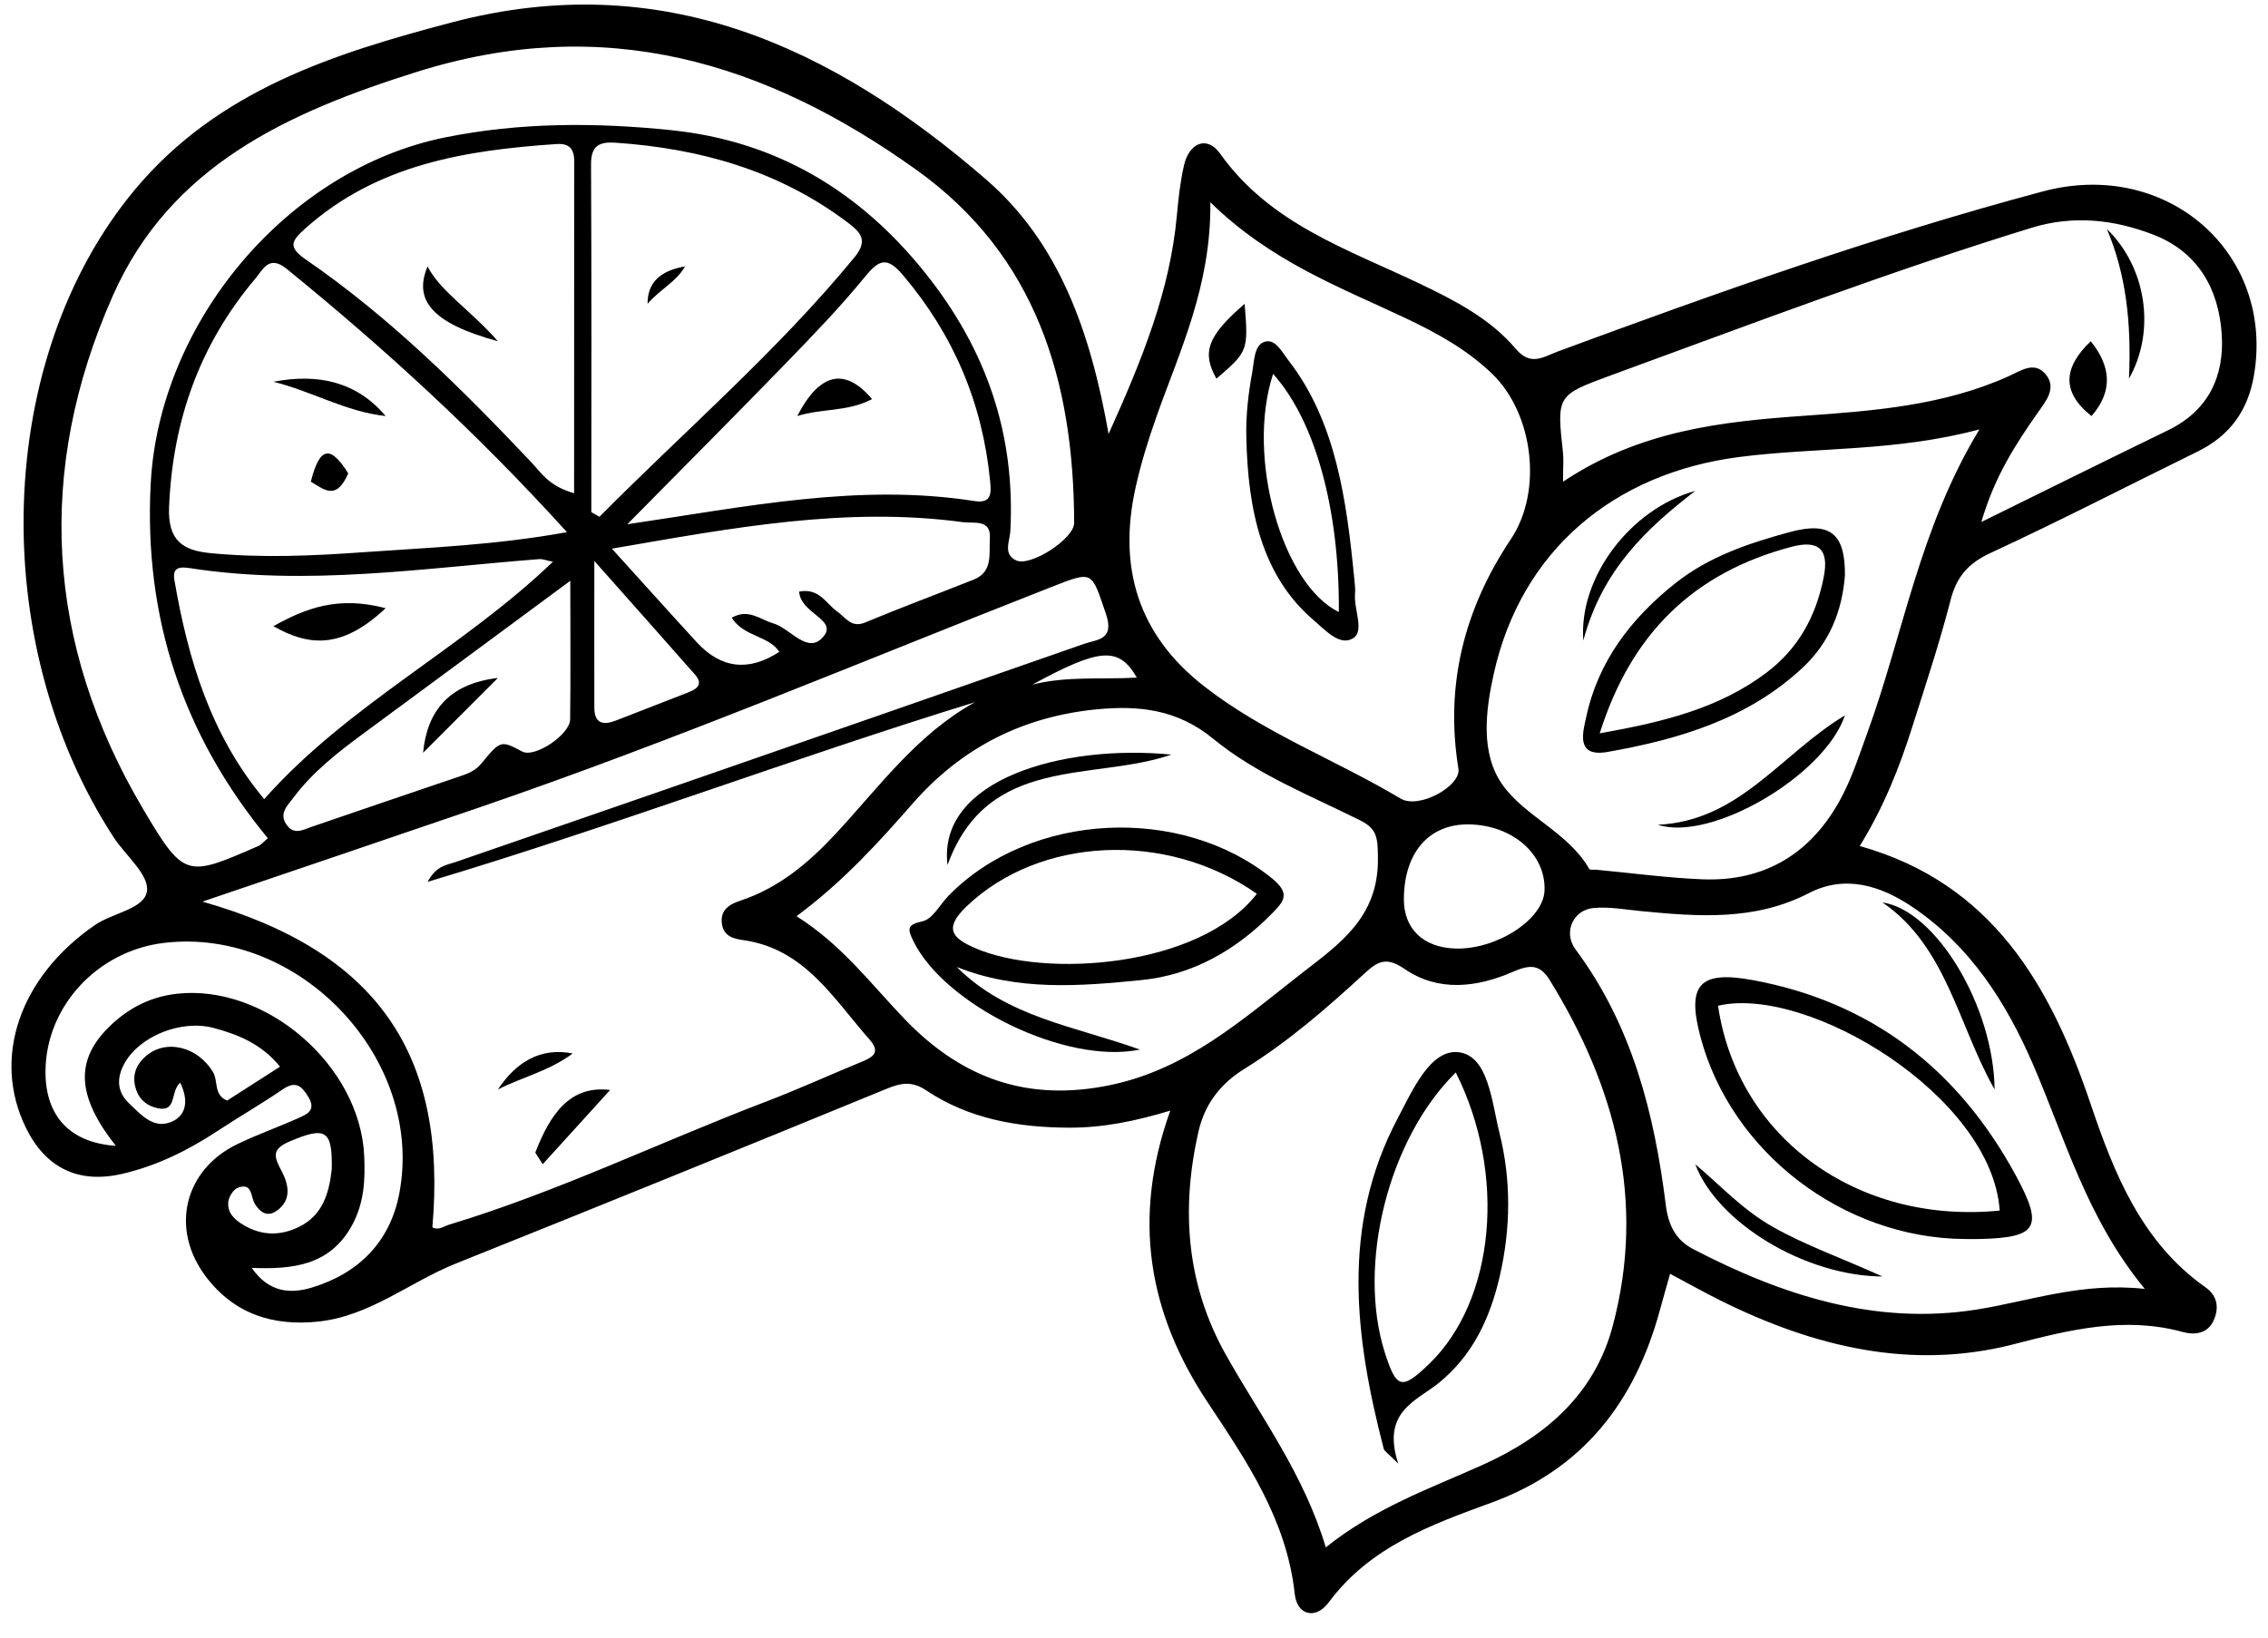 <svg width="90" height="65" viewBox="0 0 90 65" fill="none" xmlns="http://www.w3.org/2000/svg">
<path d="M66.275 50.556C66.124 51.093 65.993 51.542 65.871 51.994C64.882 55.637 62.83 58.312 59.182 59.645C56.776 60.523 54.358 61.398 52.721 63.609C52.218 64.289 51.471 64.125 51.378 63.265C51.061 60.331 49.48 58.009 47.925 55.666C45.577 52.128 44.905 48.374 46.44 44.083C45.042 44.506 43.751 44.766 42.42 44.76C40.397 44.751 38.461 44.419 36.752 43.278C36.176 42.893 35.737 42.987 35.153 43.229C29.477 45.559 23.791 47.87 18.094 50.151C16.263 50.883 14.693 52.233 12.644 52.455C10.827 52.65 9.284 52.151 8.162 50.661C6.744 48.774 7.305 46.437 9.412 45.416C10.194 45.037 11.016 44.748 11.81 44.393C12.153 44.238 12.566 44.089 12.24 43.547C11.981 43.118 11.743 42.879 11.223 43.237C10.386 43.812 9.502 44.317 8.653 44.877C7.473 45.656 6.223 46.277 4.84 46.595C3.113 46.992 1.811 46.364 1.026 44.76C-0.328 41.989 0.779 38.775 3.77 36.715C4.476 36.228 5.755 36.079 5.834 35.353C5.906 34.703 4.971 33.947 4.503 33.224C-0.555 25.444 -0.198 14.2 5.34 7.543C8.624 3.594 13.205 2.133 17.937 0.887C26.268 -1.306 33.031 1.85 39.118 7.112C42.01 9.614 43.263 13.112 43.992 17.225C45.353 14.206 46.425 11.528 46.698 8.582C46.76 7.905 46.832 7.226 46.983 6.566C47.19 5.656 47.905 5.373 48.419 6.1C50.399 8.888 53.477 9.892 56.34 11.26C57.744 11.931 59.136 12.648 60.156 13.853C60.746 14.55 61.252 14.162 61.816 13.952C68.161 11.607 74.535 9.34 81.075 7.596C85.999 6.283 90.275 10.049 89.441 14.909C89.2 16.312 88.473 17.303 87.203 17.925C84.468 19.267 81.758 20.667 78.994 21.947C78.111 22.355 77.646 22.881 77.404 23.817C76.971 25.506 76.419 27.163 75.893 28.825C75.381 30.444 74.762 32.019 73.8 33.58C79.047 35.056 81.369 39.098 82.965 43.83C83.901 46.601 84.991 49.313 87.519 51.096C87.99 51.428 88.063 51.898 87.854 52.388C87.618 52.939 87.098 53 86.615 52.869C84.319 52.242 82.154 52.776 79.921 53.353C75.841 54.406 71.969 53.455 68.275 51.621C67.629 51.3 67.001 50.947 66.272 50.559L66.275 50.556ZM8.037 35.788C14.969 37.757 17.757 41.852 17.158 48.715C17.408 48.85 17.606 48.672 17.827 48.608C22.14 47.304 26.198 45.329 30.398 43.725C31.662 43.243 32.895 42.68 34.148 42.164C34.601 41.977 34.985 41.802 34.499 41.254C33.072 39.635 31.927 37.657 29.497 37.316C29.11 37.261 28.718 37.167 28.648 36.672C28.567 36.103 28.959 35.89 29.386 35.747C30.907 35.242 32.084 34.254 33.153 33.104C34.88 31.249 36.377 29.149 38.691 27.871C31.456 30.1 24.401 32.775 16.969 35.003C17.318 34.353 17.728 34.338 18.074 34.218C20.905 33.238 23.739 32.264 26.57 31.281C32.049 29.379 37.531 27.477 43.007 25.561C43.539 25.374 44.245 25.412 43.882 24.354C43.303 22.671 43.405 22.638 41.705 23.306C34.191 26.255 26.75 29.4 19.108 32.019C15.551 33.238 11.99 34.443 8.04 35.785L8.037 35.788ZM10.627 33.27C7.246 29.166 5.709 24.505 5.979 19.217C6.308 12.8 11.391 6.727 17.658 5.455C20.623 4.854 23.64 4.857 26.628 5.166C30.773 5.592 34.098 7.558 36.72 10.84C39.135 13.861 40.301 17.228 40.092 21.092C40.071 21.475 39.792 22 40.327 22.245C40.894 22.504 42.626 21.387 42.626 20.754C42.609 15.151 41.141 10.154 36.357 6.736C30.366 2.451 23.974 0.517 16.551 2.85C11.403 4.466 6.758 6.581 4.473 11.747C1.416 18.66 1.796 25.547 5.674 32.104C7.313 34.875 7.4 34.825 10.272 33.571C10.357 33.533 10.418 33.451 10.627 33.27ZM52.608 61.421C54.59 59.835 56.75 59.082 58.819 58.152C61.316 57.029 63.275 55.354 63.999 52.624C65.316 47.671 64.115 43.138 61.487 38.886C61.084 38.232 60.65 38.308 60.031 38.576C58.595 39.198 57.078 39.381 55.732 38.457C55.014 37.964 54.671 38.156 54.154 38.632C52.657 40.011 51.117 41.35 49.384 42.424C48.407 43.028 47.797 43.853 47.556 44.923C46.858 48.004 47.076 50.988 48.657 53.794C50.032 56.238 51.739 58.502 52.611 61.421H52.608ZM48.03 8.034C48.062 11.362 46.818 13.914 45.885 16.557C45.562 17.47 45.274 18.4 45.065 19.342C44.356 22.522 45.161 25.197 47.78 27.238C50.163 29.099 53.003 30.158 55.575 31.695C56.314 32.136 57.985 31.191 57.874 30.514C57.334 27.192 58.101 24.178 59.956 21.399C61.229 19.494 60.851 16.408 59.2 14.824C58.209 13.873 57.023 13.22 55.793 12.636C53.18 11.4 50.439 10.387 48.033 8.031L48.03 8.034ZM85.113 51.163C82.805 48.357 81.953 45.203 80.677 42.252C79.608 39.781 78.177 37.541 75.887 35.998C74.614 35.14 73.21 34.714 71.783 35.449C69.629 36.561 67.391 36.383 65.124 36.164C64.499 36.103 63.868 35.986 63.249 36.039C62.415 36.111 62.025 37.013 62.519 37.681C64.763 40.694 65.65 44.191 66.103 47.829C66.205 48.645 66.51 49.226 67.19 49.579C70.722 51.419 74.431 52.618 78.451 51.977C80.567 51.638 82.613 50.883 85.113 51.16V51.163ZM78.544 17.044C75.207 17.936 72.091 17.744 69.027 18.138C64.031 18.779 60.363 21.857 59.276 26.745C58.95 28.213 58.741 29.901 59.621 31.147C60.528 32.425 62.229 33.031 63.066 34.49C63.095 34.539 63.249 34.513 63.348 34.522C64.746 34.653 66.138 34.843 67.539 34.901C70.062 35.006 71.914 33.848 73.082 31.634C73.507 30.826 73.791 29.939 74.105 29.076C75.527 25.173 76.16 20.985 78.547 17.047L78.544 17.044ZM31.61 36.368C33.415 37.503 34.581 39.084 35.923 40.475C38.176 42.812 40.795 43.751 44.065 43.068C47.117 42.432 49.309 40.461 51.625 38.655C53.122 37.488 54.7 36.438 54.68 34.081C54.674 33.262 54.654 32.903 53.98 32.565C51.989 31.57 49.875 30.744 48.152 29.33C46.725 28.157 45.21 27.994 43.533 28.154C40.609 28.437 38.167 29.665 36.22 31.891C34.848 33.457 33.45 35 31.61 36.365V36.368ZM62.028 19.118C65.08 17.085 68.324 16.732 71.626 16.501C74.367 16.309 77.125 16.093 79.692 14.941C80.169 14.728 80.709 14.328 81.154 14.83C81.645 15.384 81.189 15.921 80.857 16.39C79.985 17.636 79.157 18.899 78.625 20.719C81.288 19.409 83.654 18.234 86.031 17.079C87.63 16.303 88.269 14.947 88.165 13.281C88.051 11.47 87.22 9.997 85.45 9.314C83.892 8.713 82.279 8.532 80.622 9.04C74.989 10.773 69.484 12.864 63.952 14.888C61.769 15.687 61.775 15.696 62.022 17.957C62.054 18.24 62.025 18.531 62.025 19.115L62.028 19.118ZM22.5 21.125C18.919 17.169 15.245 13.818 11.374 10.67C10.673 10.102 10.438 10.697 10.13 11.061C7.924 13.675 6.851 16.694 6.709 20.127C6.653 21.463 7.264 21.848 8.334 21.953C10.362 22.154 12.4 22.064 14.426 21.918C17.016 21.734 19.62 21.644 22.5 21.122V21.125ZM23.465 20.328C23.573 20.39 23.681 20.451 23.788 20.512C27.18 17.09 30.843 13.946 33.915 10.204C34.479 9.515 34.121 9.194 33.616 8.815C30.895 6.768 27.776 5.893 24.433 5.665C23.794 5.621 23.451 5.767 23.454 6.52C23.477 11.123 23.465 15.728 23.465 20.331V20.328ZM22.782 19.576C22.782 15.075 22.782 10.732 22.785 6.385C22.785 5.887 22.564 5.683 22.079 5.718C18.469 5.963 14.969 6.52 12.118 9.066C11.545 9.577 11.42 9.81 12.156 10.315C15.481 12.604 18.332 15.437 21.097 18.362C21.474 18.762 21.771 19.29 22.785 19.579L22.782 19.576ZM24.893 20.809C29.634 20.11 34.101 19.173 38.673 19.888C39.35 19.993 39.339 19.579 39.289 19.083C38.987 15.997 37.842 13.293 35.833 10.921C35.191 10.163 34.877 10.309 34.316 10.997C33.337 12.193 32.258 13.313 31.18 14.424C29.166 16.501 27.119 18.552 24.893 20.809ZM21.939 22.297C21.652 22.239 21.527 22.183 21.408 22.192C16.792 22.551 12.185 23.271 7.54 22.551C7.159 22.493 6.828 22.498 6.921 23.026C7.464 26.18 8.365 29.181 10.484 31.719C13.836 27.944 18.327 25.765 21.942 22.297H21.939ZM31.718 23.481C32.514 23.33 32.781 23.963 33.226 24.275C33.563 24.511 33.775 24.94 34.336 24.706C35.761 24.111 37.211 23.575 38.644 23.003C39.417 22.694 39.24 21.962 39.281 21.372C39.333 20.594 38.644 20.783 38.225 20.728C33.578 20.095 29.049 20.955 24.282 21.778C25.518 23.14 26.576 24.324 27.651 25.494C28.616 26.54 29.708 26.667 30.927 25.873C30.491 25.217 29.529 25.287 29.035 24.52C29.706 24.135 30.171 24.599 30.68 24.741C31.372 24.937 32.075 26.037 32.697 25.24C33.212 24.584 31.761 24.348 31.712 23.479L31.718 23.481ZM9.987 50.32C10.679 51.332 11.563 51.355 12.394 51.101C14.246 50.533 15.49 49.278 15.85 47.347C16.844 42.021 11.877 36.779 6.499 37.427C3.857 37.745 1.82 39.956 1.805 42.523C1.796 44.311 2.788 45.361 4.596 45.481C3.099 43.585 2.965 42.179 4.221 40.869C4.973 40.084 5.889 39.574 7.005 39.446C10.519 39.043 14.28 42.266 14.452 45.866C14.498 46.837 14.452 47.782 13.943 48.683C13.071 50.218 11.641 50.393 9.984 50.325L9.987 50.32ZM22.631 23.053C19.701 25.217 17.106 27.139 14.501 29.056C13.446 29.831 12.414 30.625 11.624 31.687C11.4 31.984 11.072 32.285 11.359 32.716C11.656 33.166 12.025 32.935 12.385 32.812C14.345 32.142 16.303 31.471 18.265 30.809C18.588 30.701 18.873 30.584 19.108 30.298C19.867 29.373 19.882 29.385 20.733 29.834C21.216 30.088 22.62 29.163 22.625 28.548C22.646 26.818 22.631 25.089 22.631 23.053ZM58.29 32.722C56.709 32.699 55.718 33.836 55.709 35.686C55.703 36.858 56.474 37.605 57.732 37.649C59.371 37.707 61.235 36.508 61.29 35.362C61.357 33.915 60.028 32.748 58.29 32.722ZM23.585 22.262C23.585 24.447 23.579 26.267 23.585 28.087C23.585 28.729 23.945 28.796 24.454 28.595C25.398 28.224 26.343 27.863 27.288 27.492C27.637 27.355 27.933 27.177 27.573 26.769C26.314 25.339 25.047 23.913 23.582 22.262H23.585ZM7.15 42.972C6.746 43.34 7.028 44.145 6.267 43.99C5.874 43.908 5.552 43.681 5.412 43.281C5.232 42.774 5.343 42.333 5.744 41.96C6.54 41.216 7.842 41.522 8.456 42.561C8.665 42.917 8.47 43.462 9.014 43.684C9.694 43.246 10.377 42.809 11.112 42.339C10.386 41.441 9.458 41.064 8.479 40.802C7.185 40.458 5.534 41.132 4.941 42.205C4.625 42.779 4.63 43.328 5.122 43.795C5.61 44.258 6.124 44.865 6.869 44.498C7.374 44.25 7.502 43.69 7.15 42.975V42.972ZM13.164 46.42C13.199 44.848 12.92 44.705 11.516 45.297C10.734 45.626 10.886 45.93 11.191 46.513C11.452 47.015 11.589 47.648 10.961 48.071C10.595 48.319 10.319 48.106 10.121 47.8C9.938 47.517 10.034 46.913 9.429 47.149C9.252 47.219 9.075 47.514 9.057 47.721C9.022 48.141 9.304 48.412 9.659 48.622C10.386 49.054 11.127 49.06 11.865 48.698C12.804 48.24 13.057 47.365 13.164 46.42ZM40.967 27.174C42.315 26.83 43.693 26.973 45.114 26.897C44.396 25.654 43.652 25.713 40.967 27.174Z" fill="black"/>
<path d="M22.727 41.813C21.808 42.504 20.733 42.749 19.757 43.243C20.483 42.164 21.425 41.566 22.727 41.813Z" fill="black"/>
<path d="M24.212 43.264L21.534 46.212C21.436 46.057 21.341 45.903 21.242 45.748C21.823 44.256 22.593 43.064 24.212 43.264Z" fill="black"/>
<path d="M55.482 58.091C55.076 57.681 54.934 57.605 54.907 57.496C53.763 53.073 53.207 48.671 55.455 44.407C56.055 43.268 56.764 41.638 57.878 41.765C59.067 41.901 59.196 43.745 59.501 44.962C59.973 46.844 59.951 48.766 59.512 50.665C59.125 52.333 58.437 53.801 57.103 54.885C56.203 55.617 54.811 56.024 55.485 58.091H55.482ZM57.769 42.568C55.087 45.211 53.851 50.194 54.947 53.666C55.411 55.134 55.621 55.189 56.718 54.131C59.324 51.613 59.798 46.609 57.769 42.568Z" fill="black"/>
<path d="M49.458 17.372C49.434 16.488 49.537 15.626 49.692 14.774C49.776 14.312 49.764 13.696 50.188 13.565C50.608 13.434 50.875 13.977 51.135 14.312C53.017 16.747 53.437 19.851 53.745 23.002C53.764 23.194 53.788 23.39 53.771 23.583C53.718 24.187 54.157 25.043 53.697 25.332C53.17 25.664 52.6 25.019 52.12 24.61C50.064 22.844 49.52 20.239 49.458 17.372ZM53.129 24.292C53.158 20.21 52.189 16.698 50.52 14.841C49.425 18.175 50.904 23.224 53.129 24.292Z" fill="black"/>
<path d="M49.391 12.06C49.54 13.922 49.523 13.956 48.271 15.03C47.691 14.001 47.892 13.349 49.391 12.06Z" fill="black"/>
<path d="M77.945 49.179C73.13 49.137 68.692 45.733 67.477 41.15C66.93 39.087 67.434 38.511 69.556 38.903C74.231 39.766 77.702 42.414 80.008 46.685C81.108 48.722 80.844 49.124 78.566 49.179C78.358 49.186 78.153 49.179 77.945 49.179ZM79.353 48.05C79.045 43.502 71.726 39.087 68.176 39.92C68.944 45.153 73.705 48.613 79.353 48.05Z" fill="black"/>
<path d="M74.697 35.818C76.823 36.135 79.113 39.94 79.151 43.243C77.718 40.731 77.242 37.549 74.697 35.818Z" fill="black"/>
<path d="M74.693 50.667C71.622 50.645 68.144 48.532 67.273 46.213C68.284 47.06 69.131 48.009 70.371 48.71C71.646 49.43 73.105 49.945 74.697 50.665L74.693 50.667Z" fill="black"/>
<path d="M73.211 22.845C73.099 24.255 72.601 25.5 71.548 26.488C69.378 28.527 66.644 29.342 63.795 29.846C62.503 30.075 62.819 29.045 62.946 28.456C63.418 26.251 64.724 24.544 66.483 23.148C67.818 22.089 69.404 21.559 71.016 21.121C72.633 20.682 73.226 21.183 73.211 22.842V22.845ZM63.484 29.107C66.028 28.654 68.221 28.113 70.095 26.701C71.37 25.741 72.063 24.456 72.368 22.918C72.593 21.794 72.167 21.418 71.079 21.707C67.231 22.729 64.739 25.118 63.481 29.107H63.484Z" fill="black"/>
<path d="M73.212 28.394C72.411 30.776 67.91 33.427 65.788 32.737C69.032 32.584 70.649 29.942 73.212 28.394Z" fill="black"/>
<path d="M67.272 19.484C65.344 20.976 63.585 22.607 62.83 25.424C62.64 22.921 64.697 20.2 67.272 19.484Z" fill="black"/>
<path d="M37.961 38.377C39.965 40.383 42.624 40.721 45.235 41.661C42.273 42.267 37.503 39.893 36.253 37.372C35.991 36.843 36.002 36.706 36.623 36.563C37.015 36.471 37.305 35.896 37.647 35.546C40.916 32.216 46.883 31.942 50.482 34.87C51.224 35.476 50.942 35.78 50.488 36.246C49.036 37.734 47.299 38.699 45.31 38.9C42.851 39.147 40.364 39.345 37.963 38.38L37.961 38.377ZM49.876 35.476C46.267 32.946 41.227 33.226 38.357 35.975C37.437 36.858 37.794 37.235 38.665 37.619C41.468 38.855 47.613 38.392 49.876 35.476Z" fill="black"/>
<path d="M37.6 34.334C37.187 30.94 42.184 29.527 46.485 29.952C43.374 31.023 39.2 29.932 37.6 34.334Z" fill="black"/>
<path d="M84.483 15.03C84.584 12.789 84.363 10.88 83.607 9.091C85.164 10.598 85.564 13.121 84.483 15.03Z" fill="black"/>
<path d="M82.996 16.515C81.761 15.539 81.912 14.549 82.967 13.545C83.749 14.517 83.878 15.504 82.996 16.515Z" fill="black"/>
<path d="M10.848 15.153C12.639 14.809 14.161 15.159 15.303 16.514C13.718 16.341 12.353 15.521 10.848 15.153Z" fill="black"/>
<path d="M13.819 18.79C13.332 19.909 12.843 19.406 12.334 19.121C12.682 17.733 13.107 17.645 13.819 18.79Z" fill="black"/>
<path d="M25.698 12.06C25.689 11.281 26.127 10.756 27.182 10.575C26.863 11.17 26.132 11.531 25.698 12.06Z" fill="black"/>
<path d="M19.758 13.545C17.085 12.817 16.416 11.883 16.967 10.575C17.465 11.56 18.692 12.322 19.758 13.545Z" fill="black"/>
<path d="M34.606 15.84C33.623 16.358 32.615 16.202 31.636 16.514C32.506 14.834 33.498 14.538 34.606 15.84Z" fill="black"/>
<path d="M15.303 24.14C13.527 25.819 12.202 25.62 10.848 24.855C12.122 24.146 13.407 23.641 15.303 24.14Z" fill="black"/>
<path d="M19.758 26.909C18.768 27.899 17.779 28.889 16.789 29.879C16.946 28.224 17.819 27.137 19.758 26.909Z" fill="black"/>
</svg>

